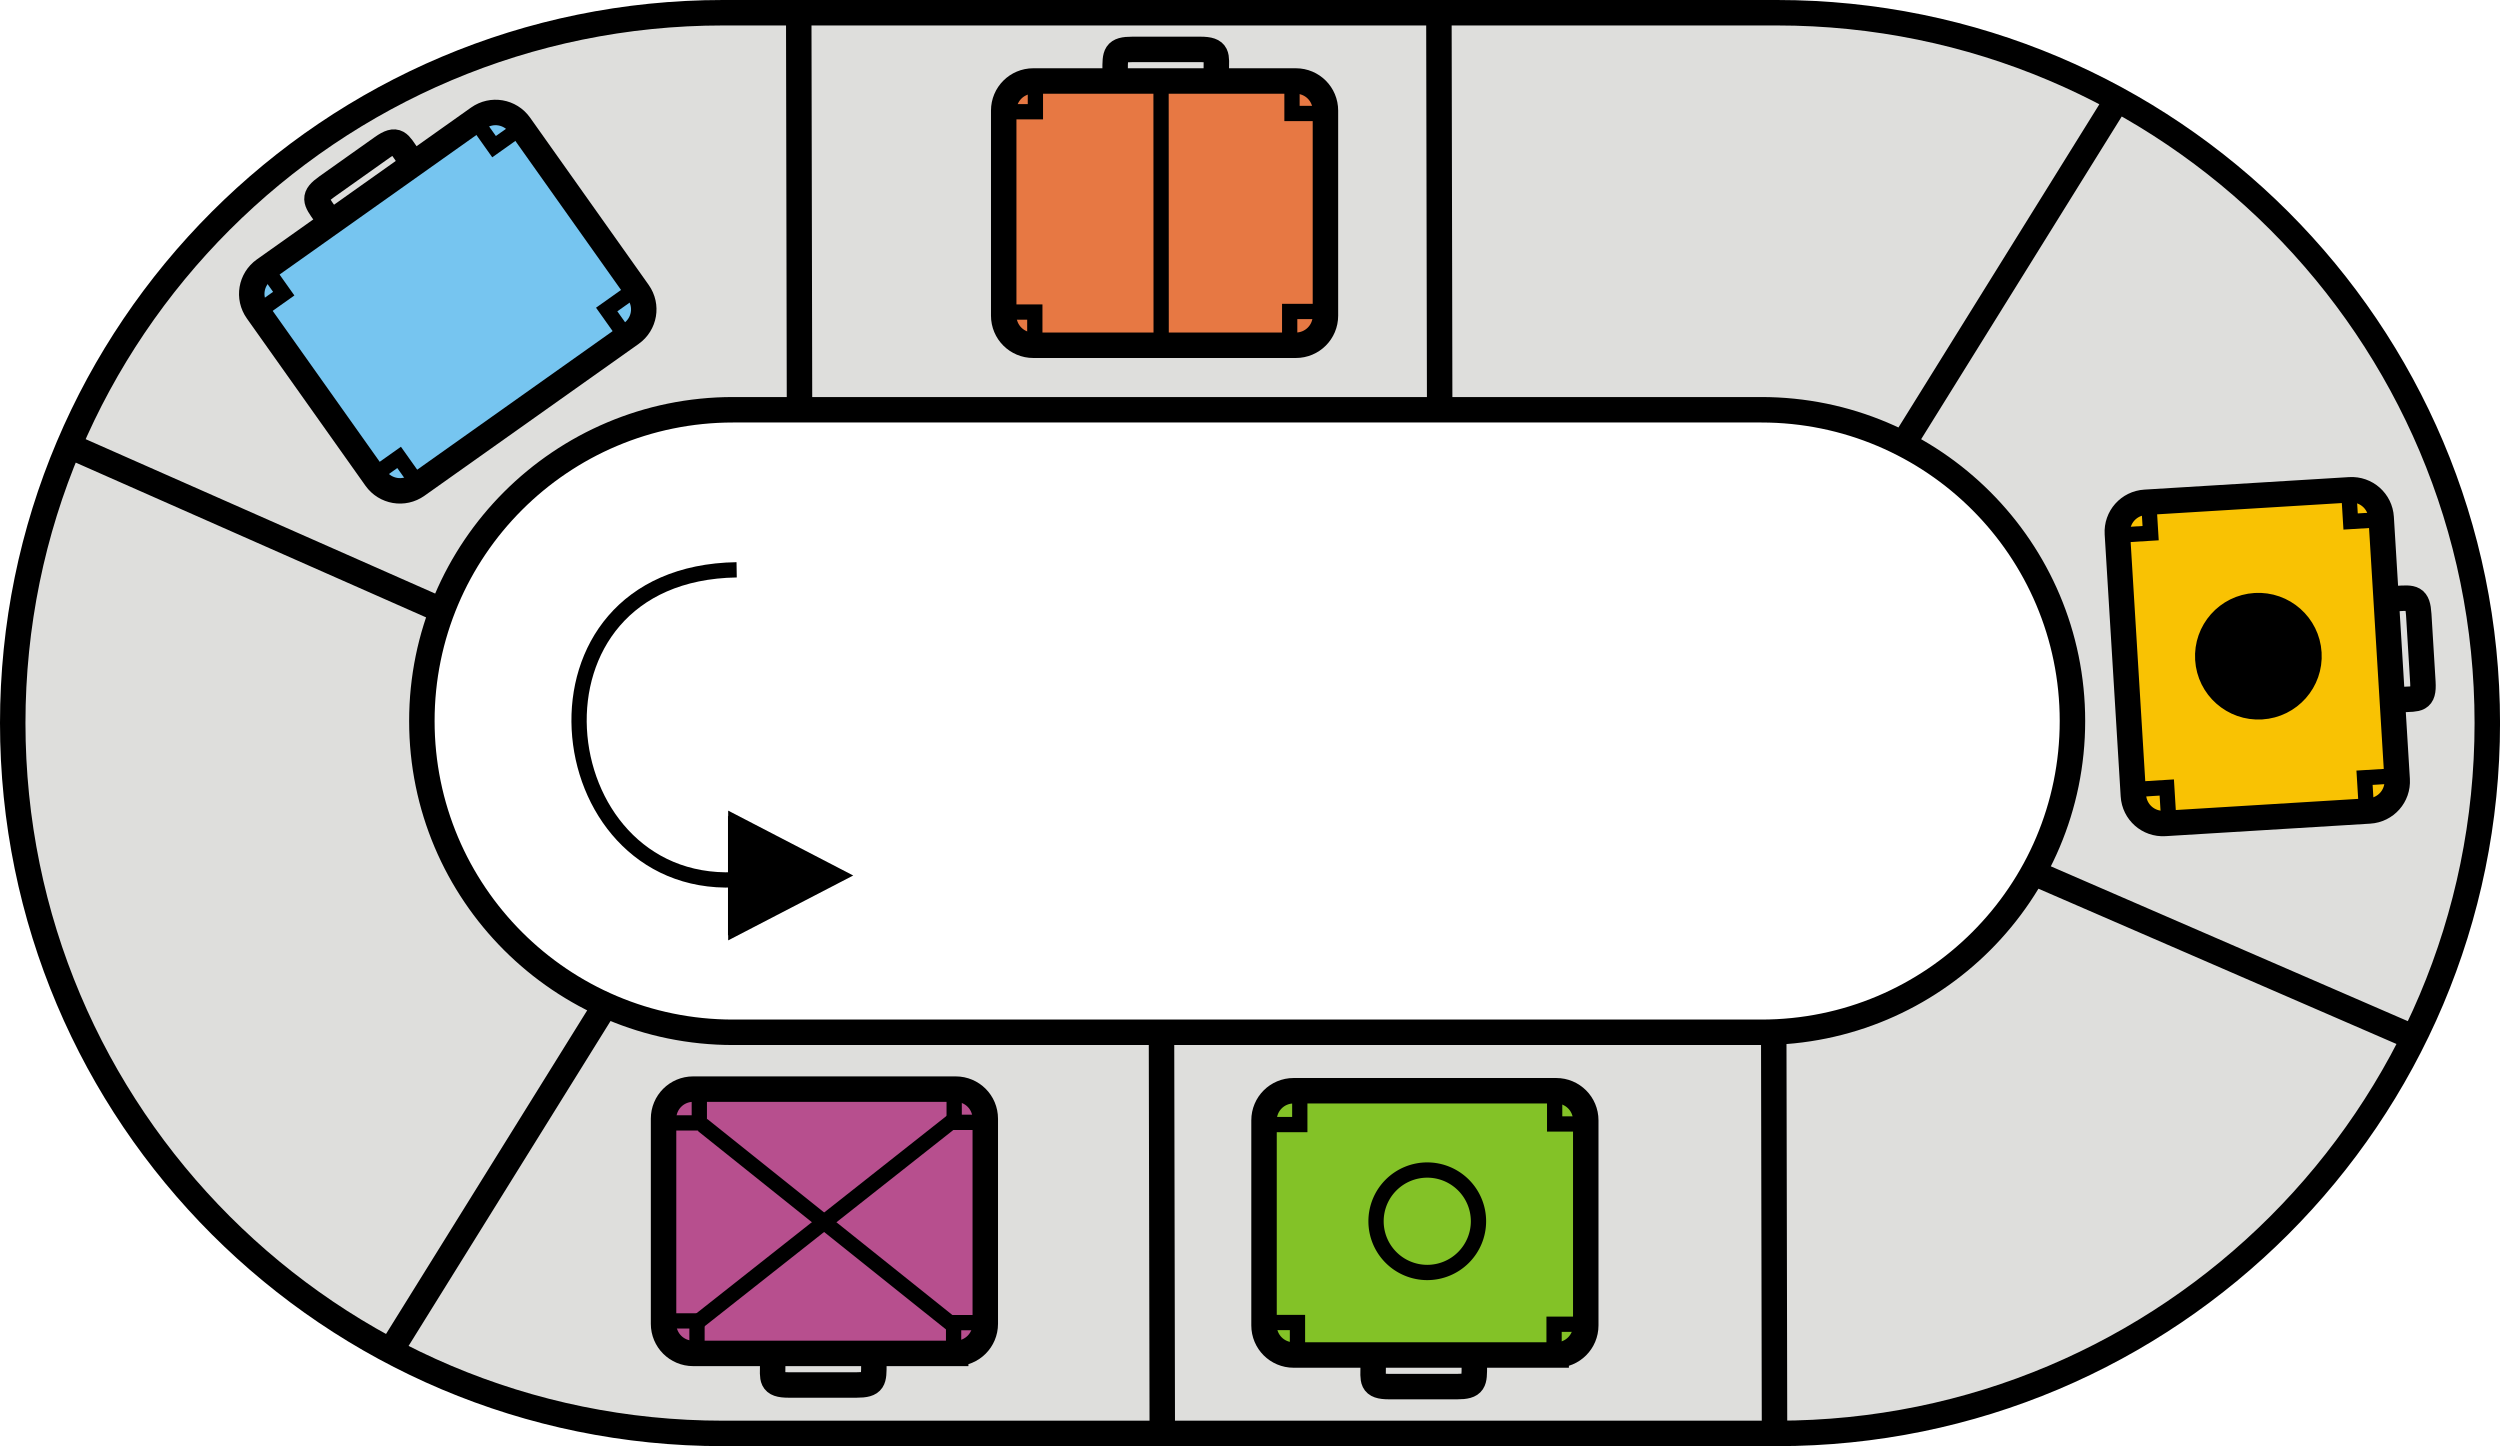 <?xml version="1.0" encoding="UTF-8" standalone="no"?>
<!-- Created with Inkscape (http://www.inkscape.org/) -->

<svg
   version="1.1"
   id="svg1"
   width="185.569"
   height="107.343"
   viewBox="0 0 185.569 107.343"
   sodipodi:docname="Answer D.svg"
   inkscape:version="1.3.2 (091e20e, 2023-11-25, custom)"
   xmlns:inkscape="http://www.inkscape.org/namespaces/inkscape"
   xmlns:sodipodi="http://sodipodi.sourceforge.net/DTD/sodipodi-0.dtd"
   xmlns="http://www.w3.org/2000/svg"
   xmlns:svg="http://www.w3.org/2000/svg">
  <defs
     id="defs1" />
  <sodipodi:namedview
     id="namedview1"
     pagecolor="#505050"
     bordercolor="#eeeeee"
     borderopacity="1"
     inkscape:showpageshadow="0"
     inkscape:pageopacity="0"
     inkscape:pagecheckerboard="0"
     inkscape:deskcolor="#505050"
     showgrid="false"
     inkscape:zoom="1.4142136"
     inkscape:cx="24.395184"
     inkscape:cy="-65.407377"
     inkscape:window-width="1680"
     inkscape:window-height="979"
     inkscape:window-x="-8"
     inkscape:window-y="-8"
     inkscape:window-maximized="1"
     inkscape:current-layer="g23-2-3" />
  <g
     inkscape:groupmode="layer"
     id="layer12"
     inkscape:label="body_image"
     transform="translate(-117.881,-464.148)">
    <g
       inkscape:groupmode="layer"
       inkscape:label="belt"
       id="g1"
       style="display:inline">
      <path
         id="path1"
         style="display:inline;fill:#dededc;fill-opacity:1;stroke:#000000;stroke-width:1.89;stroke-dasharray:none"
         d="m 58.93,142.326 c -29.12,0 -52.727,23.607 -52.727,52.727 2.2e-6,29.12 23.607,52.727 52.727,52.727 h 78.227 c 29.12,0 52.727,-23.607 52.727,-52.727 0,-29.12 -23.607,-52.727 -52.727,-52.727 z m 77.057,29.471 c 12.76,0 23.104,10.344 23.104,23.104 0,12.76 -10.344,23.105 -23.104,23.105 H 59.676 c -12.76,0 -23.104,-10.346 -23.104,-23.105 0,-12.76 10.344,-23.104 23.104,-23.104 z m -71.382,0.543 -0.059,-30.09 m 47.576,29.846 -0.059,-30.09 m -20.532,105.874 -0.059,-30.09 m 45.505,30.455 -0.059,-30.09 M 34.388,241.424 50.29,215.842 M 37.556,186.474 10.814,174.66 m 173.315,43.614 -28.082,-12.179 m -9.566,-31.683 15.902,-25.582"
         sodipodi:nodetypes="csssscccsssscccccccccccccccccc" />
    </g>
    <g
       inkscape:groupmode="layer"
       id="layer2"
       inkscape:label="arrows"
       style="display:inline">
      <g
         inkscape:groupmode="layer"
         id="layer4"
         inkscape:label="straight_arrow">
        <path
           id="rect24"
           style="display:inline;fill:#000000;fill-opacity:1;stroke:#000000;stroke-width:1.134;stroke-dasharray:none"
           transform="translate(0,-106.197)"
           d="m 64.475,161.938 0.056,45.071 H 68.875 l -4.344,8.438 -4.344,-8.438 h 4.344"
           sodipodi:nodetypes="cccccc" />
      </g>
      <g
         inkscape:groupmode="layer"
         id="layer3"
         inkscape:label="curved_arrow">
        <path
           id="path25"
           style="fill:none;fill-opacity:1;stroke:#000000;stroke-width:1.134;stroke-dasharray:none"
           d="m 59.938,183.677 c -16.804,0.266 -14.282,23.581 -0.188,23.011 m 0.111,-0.309 v -3.513 l 6.824,3.513 -6.824,3.513 v -3.513" />
        <path
           id="rect25"
           style="fill:#000000;fill-opacity:1;stroke:#000000;stroke-width:1.134"
           d="m 59.875,202.484 7.484,3.883 L 59.875,210.25 Z"
           sodipodi:nodetypes="cccc" />
      </g>
    </g>
    <g
       inkscape:groupmode="layer"
       id="layer5"
       inkscape:label="suitcases"
       style="display:inline">
      <g
         inkscape:groupmode="layer"
         id="layer1"
         inkscape:label="suitcase 1 green"
         style="display:inline">
        <path
           id="rect2"
           style="display:inline;fill:#83c227;fill-opacity:1;stroke:#000000;stroke-width:1.89"
           d="m 79.839,113.25 h 19.487 c 1.217,0 2.197,0.98 2.197,2.197 v 15.222 c 0,1.217 -0.98,2.197 -2.197,2.197 H 79.839 c -1.217,0 -2.197,-0.98 -2.197,-2.197 v -15.222 c 0,-1.217 0.98,-2.197 2.197,-2.197 z" />
        <path
           id="rect3"
           style="display:inline;fill:#dededc;fill-opacity:0;stroke:#000000;stroke-width:1.89"
           d="m 85.912,112.466 c 0,-1.211 -0.015,-1.561 1.287,-1.561 h 5.026 c 1.378,0 1.196,0.472 1.196,1.592"
           sodipodi:nodetypes="cssc" />
        <path
           id="path6"
           style="display:inline;fill:#dededc;fill-opacity:0.003;stroke:#000000;stroke-width:1.134"
           d="m 77.366,130.401 h 2.585 v 2.843 m 18.918,-0.302 v -2.585 h 2.843 m -0.086,-14.696 h -2.585 v -2.843 m -19.047,0.129 v 2.585 h -2.843 m 16.058,7.646 a 3.802,3.802 0 0 1 -3.802,3.802 3.802,3.802 0 0 1 -3.802,-3.802 3.802,3.802 0 0 1 3.802,-3.802 3.802,3.802 0 0 1 3.802,3.802 z" />
      </g>
      <g
         inkscape:groupmode="layer"
         id="g9"
         inkscape:label="suitcase 2 orange"
         style="display:inline"
         transform="translate(0,-26.561)">
        <path
           id="path7"
           style="display:inline;fill:#e77843;fill-opacity:1;stroke:#000000;stroke-width:1.89"
           d="m 79.839,113.25 h 19.487 c 1.217,0 2.197,0.98 2.197,2.197 v 15.222 c 0,1.217 -0.98,2.197 -2.197,2.197 H 79.839 c -1.217,0 -2.197,-0.98 -2.197,-2.197 v -15.222 c 0,-1.217 0.98,-2.197 2.197,-2.197 z" />
        <path
           id="path8"
           style="display:inline;fill:#dededc;fill-opacity:0;stroke:#000000;stroke-width:1.89"
           d="m 85.912,112.466 c 0,-1.211 -0.015,-1.561 1.287,-1.561 h 5.026 c 1.378,0 1.196,0.472 1.196,1.592"
           sodipodi:nodetypes="cssc" />
        <path
           id="path9"
           style="display:inline;fill:#dededc;fill-opacity:0.003;stroke:#000000;stroke-width:1.134"
           d="m 77.366,130.401 h 2.585 v 2.843 m 18.918,-0.302 v -2.585 h 2.843 m -0.086,-14.696 h -2.585 v -2.843 m -19.047,0.129 v 2.585 h -2.843"
           sodipodi:nodetypes="cccccccccccc" />
        <path
           style="fill:#e77843;fill-opacity:1;stroke:#000000;stroke-width:1.134;stroke-dasharray:none"
           d="m 89.321,113.329 0.008,19.076"
           id="path10"
           sodipodi:nodetypes="cc" />
      </g>
      <g
         inkscape:groupmode="layer"
         id="g14"
         inkscape:label="suitcase 3 purple"
         style="display:inline"
         transform="translate(0,-53.151)">
        <path
           id="path11"
           style="display:inline;fill:#b74f8e;fill-opacity:1;stroke:#000000;stroke-width:1.89"
           d="m 79.839,113.25 h 19.487 c 1.217,0 2.197,0.98 2.197,2.197 v 15.222 c 0,1.217 -0.98,2.197 -2.197,2.197 H 79.839 c -1.217,0 -2.197,-0.98 -2.197,-2.197 v -15.222 c 0,-1.217 0.98,-2.197 2.197,-2.197 z" />
        <path
           id="path12"
           style="display:inline;fill:#dededc;fill-opacity:0;stroke:#000000;stroke-width:1.89"
           d="m 85.912,112.466 c 0,-1.211 -0.015,-1.561 1.287,-1.561 h 5.026 c 1.378,0 1.196,0.472 1.196,1.592"
           sodipodi:nodetypes="cssc" />
        <path
           id="path13"
           style="display:inline;fill:#dededc;fill-opacity:0.003;stroke:#000000;stroke-width:1.134"
           d="m 77.366,130.401 h 2.585 v 2.843 m 18.918,-0.302 v -2.585 h 2.843 m -0.086,-14.696 h -2.585 v -2.843 m -19.047,0.129 v 2.585 h -2.843"
           sodipodi:nodetypes="cccccccccccc" />
        <path
           style="fill:#e77843;fill-opacity:1;stroke:#000000;stroke-width:1.134;stroke-dasharray:none"
           d="m 80.06,115.354 18.574,14.854"
           id="path14"
           sodipodi:nodetypes="cc" />
        <path
           style="fill:#e77843;fill-opacity:1;stroke:#000000;stroke-width:1.134;stroke-dasharray:none"
           d="M 80.06,130.517 99.064,115.519"
           id="path15"
           sodipodi:nodetypes="cc" />
      </g>
      <g
         inkscape:groupmode="layer"
         id="g20"
         inkscape:label="suitcase 4 yellow"
         style="display:inline"
         transform="translate(0,-79.468)">
        <path
           id="path16"
           style="display:inline;fill:#f9c203;fill-opacity:1;stroke:#000000;stroke-width:1.89"
           d="m 79.839,113.25 h 19.487 c 1.217,0 2.197,0.98 2.197,2.197 v 15.222 c 0,1.217 -0.98,2.197 -2.197,2.197 H 79.839 c -1.217,0 -2.197,-0.98 -2.197,-2.197 v -15.222 c 0,-1.217 0.98,-2.197 2.197,-2.197 z" />
        <path
           id="path17"
           style="display:inline;fill:#dededc;fill-opacity:0;stroke:#000000;stroke-width:1.89"
           d="m 85.912,112.466 c 0,-1.211 -0.015,-1.561 1.287,-1.561 h 5.026 c 1.378,0 1.196,0.472 1.196,1.592"
           sodipodi:nodetypes="cssc" />
        <path
           id="path18"
           style="display:inline;fill:#dededc;fill-opacity:0.003;stroke:#000000;stroke-width:1.134"
           d="m 77.366,130.401 h 2.585 v 2.843 m 18.918,-0.302 v -2.585 h 2.843 m -0.086,-14.696 h -2.585 v -2.843 m -19.047,0.129 v 2.585 h -2.843"
           sodipodi:nodetypes="cccccccccccc" />
        <circle
           style="fill:#000000;fill-opacity:1;stroke:#000000;stroke-width:1.134;stroke-dasharray:none"
           id="path20"
           cx="89.557"
           cy="122.976"
           r="4.135" />
      </g>
      <g
         inkscape:groupmode="layer"
         id="g23"
         inkscape:label="suitcase 5 blue"
         style="display:inline"
         transform="translate(0,-106.197)">
        <path
           id="path21"
           style="display:inline;fill:#76c5f0;fill-opacity:1;stroke:#000000;stroke-width:1.89"
           d="m 79.839,113.25 h 19.487 c 1.217,0 2.197,0.98 2.197,2.197 v 15.222 c 0,1.217 -0.98,2.197 -2.197,2.197 H 79.839 c -1.217,0 -2.197,-0.98 -2.197,-2.197 v -15.222 c 0,-1.217 0.98,-2.197 2.197,-2.197 z" />
        <path
           id="path22"
           style="display:inline;fill:#dededc;fill-opacity:0;stroke:#000000;stroke-width:1.89"
           d="m 85.912,112.466 c 0,-1.211 -0.015,-1.561 1.287,-1.561 h 5.026 c 1.378,0 1.196,0.472 1.196,1.592"
           sodipodi:nodetypes="cssc" />
        <path
           id="path23"
           style="display:inline;fill:#dededc;fill-opacity:0.003;stroke:#000000;stroke-width:1.134"
           d="m 77.366,130.401 h 2.585 v 2.843 m 18.918,-0.302 v -2.585 h 2.843 m -0.086,-14.696 h -2.585 v -2.843 m -19.047,0.129 v 2.585 h -2.843"
           sodipodi:nodetypes="cccccccccccc" />
      </g>
    </g>
    <g
       inkscape:groupmode="layer"
       id="layer6"
       inkscape:label="porter"
       style="display:inline">
      <ellipse
         style="display:inline;fill:#cda49f;fill-opacity:1;stroke:#000000;stroke-width:0.9;stroke-dasharray:none"
         id="path3"
         cx="108.276"
         cy="119.346"
         rx="2.519"
         ry="2.541"
         inkscape:label="right_hand" />
      <ellipse
         style="display:inline;fill:#cda49f;fill-opacity:1;stroke:#000000;stroke-width:0.9;stroke-dasharray:none"
         id="ellipse3"
         cx="124.097"
         cy="135.963"
         rx="2.519"
         ry="2.541"
         inkscape:label="left_hand" />
      <path
         id="path26"
         style="display:inline;fill:#0b478f;fill-opacity:1;stroke:#000000;stroke-width:1;stroke-dasharray:none"
         d="m 125.043,109.346 c -0.773,0.032 -1.547,0.251 -2.25,0.668 -0.788,-1.195 -2.655,-0.494 -4.469,0.102 -1.774,0.583 -2.194,0.635 -4.23,1.76 -2.002,1.106 -2.482,1.376 -3.98,2.49 -1.499,1.114 -2.488,2.279 -2.488,3.979 0,1.7 2.365,2.237 4.113,0.541 1.364,-1.323 1.819,-2.072 3.855,-3.072 1.285,-0.631 3.108,-1.183 4.645,-1.674 -0.034,1.041 0.266,2.1 0.934,3.008 l 8.215,11.172 c 0.991,1.347 2.697,2.121 4.088,1.959 -0.064,0.845 -0.372,1.593 -1.688,3.105 -1.489,1.712 -2.381,0.966 -4.236,1.049 -1.637,0.073 -3.088,0.425 -3.094,2.076 -0.006,1.7 1.686,1.903 3.549,2.037 1.691,0.122 4.887,0.731 6.598,-0.74 1.764,-1.517 2.629,-2.941 2.871,-4.793 0.299,-1.757 0.788,-3.181 -0.139,-4.402 1.408,-0.884 1.482,-4.105 -0.008,-6.131 l -8.215,-11.172 c -0.987,-1.342 -2.529,-2.024 -4.07,-1.961 z"
         sodipodi:nodetypes="scssssssccccsccssscccs"
         inkscape:label="body" />
      <circle
         style="fill:#cda49f;fill-opacity:1;stroke:#000000;stroke-width:0.929;stroke-dasharray:none"
         id="path2"
         cx="127.469"
         cy="121.496"
         r="7.131"
         inkscape:label="head" />
      <path
         id="circle3"
         style="display:inline;fill:#d8291b;fill-opacity:1;stroke:#000000;stroke-width:1;stroke-dasharray:none"
         d="m 126.174,128.419 c -3.122,2.596 -6.564,1.548 -7.895,-1.033 -1.302,-2.525 -0.318,-5.354 2.721,-7.801 -0.211,2.334 -0.475,4.004 0.475,5.604 1.044,1.758 2.821,3.228 4.698,3.231 z"
         sodipodi:nodetypes="cscsc"
         inkscape:label="peak" />
      <circle
         style="fill:#d6261d;fill-opacity:1;stroke:#000000;stroke-width:1;stroke-dasharray:none"
         id="circle2"
         cx="126.719"
         cy="121.996"
         r="6.192"
         inkscape:label="hat" />
    </g>
  </g>
  <g
     inkscape:groupmode="layer"
     id="layer8"
     inkscape:label="answer A"
     style="display:inline"
     transform="translate(-117.881,-464.148)">
    <g
       inkscape:groupmode="layer"
       inkscape:label="belt"
       id="g2"
       style="display:inline"
       transform="translate(-23.258,156.237)">
      <path
         id="path1-0"
         style="display:inline;fill:#dededc;fill-opacity:1;stroke:#000000;stroke-width:1.89;stroke-dasharray:none"
         d="m -30.424,166.012 c -29.12,0 -52.727,23.607 -52.727,52.727 0,29.12 23.607,52.727 52.727,52.727 h 78.227 c 29.12,0 52.727,-23.607 52.727,-52.727 0,-29.12 -23.607,-52.727 -52.727,-52.727 z m 77.057,29.471 c 12.76,0 23.104,10.344 23.104,23.104 0,12.76 -10.344,23.105 -23.104,23.105 h -76.311 c -12.76,0 -23.104,-10.346 -23.104,-23.105 0,-12.76 10.344,-23.104 23.104,-23.104 z m -71.382,0.543 -0.059,-30.09 m 47.576,29.846 -0.059,-30.09 M 2.178,271.567 2.119,241.477 m 45.505,30.455 -0.059,-30.09 m -102.53,23.267 15.902,-25.582 m -12.734,-29.368 -26.742,-11.814 m 173.315,43.614 -28.082,-12.179 m -9.566,-31.683 15.902,-25.582"
         sodipodi:nodetypes="csssscccsssscccccccccccccccccc" />
    </g>
    <g
       inkscape:groupmode="layer"
       id="layer2-6"
       inkscape:label="arrow"
       style="display:inline"
       transform="translate(-167.612,160.922)">
      <g
         inkscape:groupmode="layer"
         id="layer3-9"
         inkscape:label="curved_arrow">
        <path
           id="path25-4"
           style="fill:none;fill-opacity:1;stroke:#000000;stroke-width:1.134;stroke-dasharray:none"
           d="m 114.938,202.677 c -16.804,0.266 -14.282,23.581 -0.188,23.011 m 0.111,-0.309 v -3.513 l 6.824,3.513 -6.824,3.513 v -3.513" />
        <path
           id="rect25-1"
           style="fill:#000000;fill-opacity:1;stroke:#000000;stroke-width:1.134"
           d="m 114.875,221.484 7.484,3.883 -7.484,3.883 z"
           sodipodi:nodetypes="cccc" />
      </g>
    </g>
    <g
       inkscape:groupmode="layer"
       id="layer5-8"
       inkscape:label="suitcases"
       style="display:inline"
       transform="translate(-239.758,159.237)">
      <g
         inkscape:groupmode="layer"
         id="layer1-0"
         inkscape:label="suitcase 1 green"
         style="display:inline"
         transform="rotate(180,137.069,178.107)">
        <path
           id="rect2-9"
           style="display:inline;fill:#83c227;fill-opacity:1;stroke:#000000;stroke-width:1.89"
           d="m 24.839,94.25 h 19.487 c 1.217,0 2.197,0.98 2.197,2.197 v 15.222 c 0,1.217 -0.98,2.197 -2.197,2.197 H 24.839 c -1.217,0 -2.197,-0.98 -2.197,-2.197 v -15.222 c 0,-1.217 0.98,-2.197 2.197,-2.197 z" />
        <path
           id="rect3-8"
           style="display:inline;fill:#dededc;fill-opacity:0;stroke:#000000;stroke-width:1.89"
           d="m 30.912,93.466 c 0,-1.211 -0.015,-1.561 1.287,-1.561 h 5.026 c 1.378,0 1.196,0.472 1.196,1.592"
           sodipodi:nodetypes="cssc" />
        <path
           id="path6-0"
           style="display:inline;fill:#dededc;fill-opacity:0.003;stroke:#000000;stroke-width:1.134"
           d="m 22.366,111.401 h 2.585 v 2.843 m 18.918,-0.302 v -2.585 h 2.843 m -0.086,-14.696 h -2.585 v -2.843 m -19.047,0.129 v 2.585 h -2.843 m 16.058,7.646 a 3.802,3.802 0 0 1 -3.802,3.802 3.802,3.802 0 0 1 -3.802,-3.802 3.802,3.802 0 0 1 3.802,-3.802 3.802,3.802 0 0 1 3.802,3.802 z" />
      </g>
      <g
         inkscape:groupmode="layer"
         id="g9-9"
         inkscape:label="suitcase 2 orange"
         style="display:inline"
         transform="rotate(-34.59,168.857,107.376)">
        <path
           id="path7-4"
           style="display:inline;fill:#e77843;fill-opacity:1;stroke:#000000;stroke-width:1.89"
           d="m 114.331,160.115 h 19.487 c 1.217,0 2.197,0.98 2.197,2.197 v 15.222 c 0,1.217 -0.98,2.197 -2.197,2.197 h -19.487 c -1.217,0 -2.197,-0.98 -2.197,-2.197 v -15.222 c 0,-1.217 0.98,-2.197 2.197,-2.197 z" />
        <path
           id="path8-9"
           style="display:inline;fill:#dededc;fill-opacity:0;stroke:#000000;stroke-width:1.89"
           d="m 120.404,159.331 c 0,-1.211 -0.015,-1.561 1.287,-1.561 h 5.026 c 1.378,0 1.196,0.472 1.196,1.592"
           sodipodi:nodetypes="cssc" />
        <path
           id="path9-1"
           style="display:inline;fill:#dededc;fill-opacity:0.003;stroke:#000000;stroke-width:1.134"
           d="m 111.858,177.266 h 2.585 v 2.843 m 18.918,-0.302 v -2.585 h 2.843 m -0.086,-14.696 h -2.585 v -2.843 m -19.047,0.129 v 2.585 h -2.843"
           sodipodi:nodetypes="cccccccccccc" />
        <path
           style="fill:#e77843;fill-opacity:1;stroke:#000000;stroke-width:1.134;stroke-dasharray:none"
           d="m 123.813,160.194 0.008,19.076"
           id="path10-2"
           sodipodi:nodetypes="cc" />
      </g>
      <g
         inkscape:groupmode="layer"
         id="g14-8"
         inkscape:label="suitcase 3 purple"
         style="display:inline"
         transform="rotate(-113.08,122.376,164.095)">
        <path
           id="path11-4"
           style="display:inline;fill:#b74f8e;fill-opacity:1;stroke:#000000;stroke-width:1.89"
           d="m 40.8,156.4 h 19.487 c 1.217,0 2.197,0.98 2.197,2.197 v 15.222 c 0,1.217 -0.98,2.197 -2.197,2.197 H 40.8 c -1.217,0 -2.197,-0.98 -2.197,-2.197 v -15.222 c 0,-1.217 0.98,-2.197 2.197,-2.197 z" />
        <path
           id="path12-9"
           style="display:inline;fill:#dededc;fill-opacity:0;stroke:#000000;stroke-width:1.89"
           d="m 46.873,155.616 c 0,-1.211 -0.015,-1.561 1.287,-1.561 h 5.026 c 1.378,0 1.196,0.472 1.196,1.592"
           sodipodi:nodetypes="cssc" />
        <path
           id="path13-2"
           style="display:inline;fill:#dededc;fill-opacity:0.003;stroke:#000000;stroke-width:1.134"
           d="M 38.326,173.55 H 40.911 v 2.843 M 59.829,176.092 v -2.585 h 2.843 m -0.086,-14.696 H 60.001 v -2.843 m -19.047,0.129 v 2.585 h -2.843"
           sodipodi:nodetypes="cccccccccccc" />
        <path
           style="fill:#e77843;fill-opacity:1;stroke:#000000;stroke-width:1.134;stroke-dasharray:none"
           d="m 41.02,158.503 18.574,14.854"
           id="path14-4"
           sodipodi:nodetypes="cc" />
        <path
           style="fill:#e77843;fill-opacity:1;stroke:#000000;stroke-width:1.134;stroke-dasharray:none"
           d="m 41.02,173.666 19.005,-14.998"
           id="path15-0"
           sodipodi:nodetypes="cc" />
      </g>
      <g
         inkscape:groupmode="layer"
         id="g20-0"
         inkscape:label="suitcase 4 yellow"
         style="display:inline"
         transform="translate(116.938,37.442)">
        <path
           id="path16-7"
           style="display:inline;fill:#f9c203;fill-opacity:1;stroke:#000000;stroke-width:1.89"
           d="m 134.839,132.25 h 19.487 c 1.217,0 2.197,0.98 2.197,2.197 v 15.222 c 0,1.217 -0.98,2.197 -2.197,2.197 h -19.487 c -1.217,0 -2.197,-0.98 -2.197,-2.197 v -15.222 c 0,-1.217 0.98,-2.197 2.197,-2.197 z" />
        <path
           id="path17-1"
           style="display:inline;fill:#dededc;fill-opacity:0;stroke:#000000;stroke-width:1.89"
           d="m 140.912,131.466 c 0,-1.211 -0.015,-1.561 1.287,-1.561 h 5.026 c 1.378,0 1.196,0.472 1.196,1.592"
           sodipodi:nodetypes="cssc" />
        <path
           id="path18-0"
           style="display:inline;fill:#dededc;fill-opacity:0.003;stroke:#000000;stroke-width:1.134"
           d="m 132.366,149.401 h 2.585 v 2.843 m 18.918,-0.302 v -2.585 h 2.843 m -0.086,-14.696 h -2.585 v -2.843 m -19.047,0.129 v 2.585 h -2.843"
           sodipodi:nodetypes="cccccccccccc" />
        <circle
           style="fill:#000000;fill-opacity:1;stroke:#000000;stroke-width:1.134;stroke-dasharray:none"
           id="path20-9"
           cx="144.557"
           cy="141.976"
           r="4.135" />
      </g>
      <g
         inkscape:groupmode="layer"
         id="g23-2"
         inkscape:label="suitcase 5 blue"
         style="display:inline"
         transform="rotate(75.606,124.698,253.894)">
        <path
           id="path21-1"
           style="display:inline;fill:#76c5f0;fill-opacity:1;stroke:#000000;stroke-width:1.89"
           d="m 111.916,64.7 h 19.487 c 1.217,0 2.197,0.98 2.197,2.197 v 15.222 c 0,1.217 -0.98,2.197 -2.197,2.197 h -19.487 c -1.217,0 -2.197,-0.98 -2.197,-2.197 v -15.222 c 0,-1.217 0.98,-2.197 2.197,-2.197 z" />
        <path
           id="path22-3"
           style="display:inline;fill:#dededc;fill-opacity:0;stroke:#000000;stroke-width:1.89"
           d="m 117.989,63.916 c 0,-1.211 -0.015,-1.561 1.287,-1.561 h 5.026 c 1.378,0 1.196,0.472 1.196,1.592"
           sodipodi:nodetypes="cssc" />
        <path
           id="path23-9"
           style="display:inline;fill:#dededc;fill-opacity:0.003;stroke:#000000;stroke-width:1.134"
           d="m 109.442,81.851 h 2.585 v 2.843 m 18.918,-0.302 v -2.585 h 2.843 m -0.086,-14.696 h -2.585 v -2.843 m -19.047,0.129 v 2.585 h -2.843"
           sodipodi:nodetypes="cccccccccccc" />
      </g>
    </g>
  </g>
  <g
     inkscape:groupmode="layer"
     id="layer9"
     inkscape:label="answer B"
     transform="translate(-119.373,-462.898)">
    <path
       id="path1-0-2"
       style="display:inline;fill:#dededc;fill-opacity:1;stroke:#000000;stroke-width:1.89;stroke-dasharray:none"
       d="m 173.046,320.938 c -29.12,0 -52.727,23.607 -52.727,52.727 0,29.12 23.607,52.727 52.727,52.727 H 251.273 c 29.12,0 52.727,-23.607 52.727,-52.727 0,-29.12 -23.607,-52.727 -52.727,-52.727 z m 77.057,29.471 c 12.76,0 23.104,10.344 23.104,23.104 0,12.76 -10.344,23.105 -23.104,23.105 h -76.311 c -12.76,0 -23.104,-10.346 -23.104,-23.105 0,-12.76 10.344,-23.104 23.104,-23.104 z m -71.382,0.543 -0.059,-30.09 m 47.576,29.846 -0.059,-30.09 m -20.532,105.874 -0.059,-30.09 m 45.505,30.455 -0.059,-30.09 m -102.53,23.267 15.902,-25.582 M 151.673,365.085 124.931,353.271 m 173.315,43.614 -28.082,-12.179 m -9.566,-31.683 15.902,-25.582"
       sodipodi:nodetypes="csssscccsssscccccccccccccccccc"
       inkscape:label="belt" />
    <g
       inkscape:groupmode="layer"
       id="layer2-6-9"
       inkscape:label="arrow"
       style="display:inline"
       transform="translate(59.117,159.612)">
      <g
         inkscape:groupmode="layer"
         id="layer3-9-1"
         inkscape:label="curved_arrow">
        <path
           id="path25-4-2"
           style="fill:none;fill-opacity:1;stroke:#000000;stroke-width:1.134;stroke-dasharray:none"
           d="m 114.938,202.677 c -16.804,0.266 -14.282,23.581 -0.188,23.011 m 0.111,-0.309 v -3.513 l 6.824,3.513 -6.824,3.513 v -3.513" />
        <path
           id="rect25-1-9"
           style="fill:#000000;fill-opacity:1;stroke:#000000;stroke-width:1.134"
           d="m 114.875,221.484 7.484,3.883 -7.484,3.883 z"
           sodipodi:nodetypes="cccc" />
      </g>
    </g>
    <g
       inkscape:groupmode="layer"
       id="layer5-8-6"
       inkscape:label="suitcases"
       style="display:inline"
       transform="translate(212.742,156.237)">
      <g
         inkscape:groupmode="layer"
         id="layer1-0-0"
         inkscape:label="suitcase 1 green"
         style="display:inline"
         transform="rotate(149.326,31.125,164.585)">
        <path
           id="rect2-9-5"
           style="display:inline;fill:#83c227;fill-opacity:1;stroke:#000000;stroke-width:1.89"
           d="m 42.228,68.85 h 19.487 c 1.217,0 2.197,0.98 2.197,2.197 v 15.222 c 0,1.217 -0.98,2.197 -2.197,2.197 H 42.228 c -1.217,0 -2.197,-0.98 -2.197,-2.197 V 71.047 c 0,-1.217 0.98,-2.197 2.197,-2.197 z" />
        <path
           id="rect3-8-7"
           style="display:inline;fill:#dededc;fill-opacity:0;stroke:#000000;stroke-width:1.89"
           d="m 48.301,68.066 c 0,-1.211 -0.015,-1.561 1.287,-1.561 h 5.026 c 1.378,0 1.196,0.472 1.196,1.592"
           sodipodi:nodetypes="cssc" />
        <path
           id="path6-0-2"
           style="display:inline;fill:#dededc;fill-opacity:0.003;stroke:#000000;stroke-width:1.134"
           d="m 39.755,86.001 h 2.585 v 2.843 m 18.918,-0.302 v -2.585 h 2.843 m -0.086,-14.696 H 61.429 v -2.843 m -19.047,0.129 v 2.585 h -2.843 m 16.058,7.646 a 3.802,3.802 0 0 1 -3.802,3.802 3.802,3.802 0 0 1 -3.802,-3.802 3.802,3.802 0 0 1 3.802,-3.802 3.802,3.802 0 0 1 3.802,3.802 z" />
      </g>
      <g
         inkscape:groupmode="layer"
         id="g9-9-2"
         inkscape:label="suitcase 2 orange"
         style="display:inline"
         transform="rotate(-110.191,10.334,242.001)">
        <path
           id="path7-4-2"
           style="display:inline;fill:#e77843;fill-opacity:1;stroke:#000000;stroke-width:1.89"
           d="m 43.024,158.312 h 19.487 c 1.217,0 2.197,0.98 2.197,2.197 v 15.222 c 0,1.217 -0.98,2.197 -2.197,2.197 H 43.024 c -1.217,0 -2.197,-0.98 -2.197,-2.197 v -15.222 c 0,-1.217 0.98,-2.197 2.197,-2.197 z" />
        <path
           id="path8-9-3"
           style="display:inline;fill:#dededc;fill-opacity:0;stroke:#000000;stroke-width:1.89"
           d="m 49.096,157.528 c 0,-1.211 -0.015,-1.561 1.287,-1.561 h 5.026 c 1.378,0 1.196,0.472 1.196,1.592"
           sodipodi:nodetypes="cssc" />
        <path
           id="path9-1-3"
           style="display:inline;fill:#dededc;fill-opacity:0.003;stroke:#000000;stroke-width:1.134"
           d="m 40.55,175.463 h 2.585 v 2.843 m 18.918,-0.302 v -2.585 h 2.843 m -0.086,-14.696 h -2.585 v -2.843 m -19.047,0.129 v 2.585 h -2.843"
           sodipodi:nodetypes="cccccccccccc" />
        <path
           style="fill:#e77843;fill-opacity:1;stroke:#000000;stroke-width:1.134;stroke-dasharray:none"
           d="m 52.505,158.391 0.008,19.076"
           id="path10-2-1"
           sodipodi:nodetypes="cc" />
      </g>
      <g
         inkscape:groupmode="layer"
         id="g14-8-4"
         inkscape:label="suitcase 3 purple"
         style="display:inline"
         transform="translate(-112.806,38.504)">
        <path
           id="path11-4-3"
           style="display:inline;fill:#b74f8e;fill-opacity:1;stroke:#000000;stroke-width:1.89"
           d="m 134.839,132.25 h 19.487 c 1.217,0 2.197,0.98 2.197,2.197 v 15.222 c 0,1.217 -0.98,2.197 -2.197,2.197 h -19.487 c -1.217,0 -2.197,-0.98 -2.197,-2.197 v -15.222 c 0,-1.217 0.98,-2.197 2.197,-2.197 z" />
        <path
           id="path12-9-7"
           style="display:inline;fill:#dededc;fill-opacity:0;stroke:#000000;stroke-width:1.89"
           d="m 140.912,131.466 c 0,-1.211 -0.015,-1.561 1.287,-1.561 h 5.026 c 1.378,0 1.196,0.472 1.196,1.592"
           sodipodi:nodetypes="cssc" />
        <path
           id="path13-2-7"
           style="display:inline;fill:#dededc;fill-opacity:0.003;stroke:#000000;stroke-width:1.134"
           d="m 132.366,149.401 h 2.585 v 2.843 m 18.918,-0.302 v -2.585 h 2.843 m -0.086,-14.696 h -2.585 v -2.843 m -19.047,0.129 v 2.585 h -2.843"
           sodipodi:nodetypes="cccccccccccc" />
        <path
           style="fill:#e77843;fill-opacity:1;stroke:#000000;stroke-width:1.134;stroke-dasharray:none"
           d="m 135.06,134.354 18.574,14.854"
           id="path14-4-1"
           sodipodi:nodetypes="cc" />
        <path
           style="fill:#e77843;fill-opacity:1;stroke:#000000;stroke-width:1.134;stroke-dasharray:none"
           d="m 135.06,149.517 19.005,-14.998"
           id="path15-0-1"
           sodipodi:nodetypes="cc" />
      </g>
      <g
         inkscape:groupmode="layer"
         id="g20-0-6"
         inkscape:label="suitcase 4 yellow"
         style="display:inline"
         transform="rotate(180,2.318,179.547)">
        <path
           id="path16-7-1"
           style="display:inline;fill:#f9c203;fill-opacity:1;stroke:#000000;stroke-width:1.89"
           d="m 24.839,94.25 h 19.487 c 1.217,0 2.197,0.98 2.197,2.197 v 15.222 c 0,1.217 -0.98,2.197 -2.197,2.197 H 24.839 c -1.217,0 -2.197,-0.98 -2.197,-2.197 v -15.222 c 0,-1.217 0.98,-2.197 2.197,-2.197 z" />
        <path
           id="path17-1-9"
           style="display:inline;fill:#dededc;fill-opacity:0;stroke:#000000;stroke-width:1.89"
           d="m 30.912,93.466 c 0,-1.211 -0.015,-1.561 1.287,-1.561 h 5.026 c 1.378,0 1.196,0.472 1.196,1.592"
           sodipodi:nodetypes="cssc" />
        <path
           id="path18-0-0"
           style="display:inline;fill:#dededc;fill-opacity:0.003;stroke:#000000;stroke-width:1.134"
           d="m 22.366,111.401 h 2.585 v 2.843 m 18.918,-0.302 v -2.585 h 2.843 m -0.086,-14.696 h -2.585 v -2.843 m -19.047,0.129 v 2.585 h -2.843"
           sodipodi:nodetypes="cccccccccccc" />
        <circle
           style="fill:#000000;fill-opacity:1;stroke:#000000;stroke-width:1.134;stroke-dasharray:none"
           id="path20-9-5"
           cx="34.557"
           cy="103.976"
           r="4.135" />
      </g>
      <g
         inkscape:groupmode="layer"
         id="g23-2-7"
         inkscape:label="suitcase 5 blue"
         style="display:inline"
         transform="rotate(73.102,9.906,106.638)">
        <path
           id="path21-1-0"
           style="display:inline;fill:#76c5f0;fill-opacity:1;stroke:#000000;stroke-width:1.89"
           d="m 114.006,66.147 h 19.487 c 1.217,0 2.197,0.98 2.197,2.197 v 15.222 c 0,1.217 -0.98,2.197 -2.197,2.197 h -19.487 c -1.217,0 -2.197,-0.98 -2.197,-2.197 v -15.222 c 0,-1.217 0.98,-2.197 2.197,-2.197 z" />
        <path
           id="path22-3-2"
           style="display:inline;fill:#dededc;fill-opacity:0;stroke:#000000;stroke-width:1.89"
           d="m 120.079,65.363 c 0,-1.211 -0.015,-1.561 1.287,-1.561 h 5.026 c 1.378,0 1.196,0.472 1.196,1.592"
           sodipodi:nodetypes="cssc" />
        <path
           id="path23-9-1"
           style="display:inline;fill:#dededc;fill-opacity:0.003;stroke:#000000;stroke-width:1.134"
           d="m 111.532,83.298 h 2.585 v 2.843 m 18.918,-0.302 v -2.585 h 2.843 m -0.086,-14.696 h -2.585 v -2.843 m -19.047,0.129 v 2.585 h -2.843"
           sodipodi:nodetypes="cccccccccccc" />
      </g>
    </g>
  </g>
  <g
     inkscape:groupmode="layer"
     id="layer10"
     inkscape:label="answer C"
     transform="translate(-120.003,-522.143)">
    <path
       id="path1-0-5"
       style="display:inline;fill:#dededc;fill-opacity:1;stroke:#000000;stroke-width:1.89;stroke-dasharray:none"
       d="m -51.661,523.306 c -29.12,0 -52.727,23.607 -52.727,52.727 0,29.12 23.607,52.727 52.727,52.727 h 78.227 c 29.12,0 52.727,-23.607 52.727,-52.727 0,-29.12 -23.607,-52.727 -52.727,-52.727 z m 77.057,29.471 c 12.76,0 23.104,10.344 23.104,23.104 0,12.76 -10.344,23.105 -23.104,23.105 H -50.915 c -12.76,0 -23.104,-10.346 -23.104,-23.105 0,-12.76 10.344,-23.104 23.104,-23.104 z m -71.382,0.543 -0.059,-30.09 m 47.576,29.846 -0.059,-30.09 m -20.532,105.874 -0.059,-30.09 m 45.505,30.455 -0.059,-30.09 m -102.53,23.267 15.902,-25.582 m -12.734,-29.368 -26.742,-11.814 m 173.315,43.614 -28.082,-12.179 m -9.566,-31.683 15.902,-25.582"
       sodipodi:nodetypes="csssscccsssscccccccccccccccccc"
       inkscape:label="belt" />
    <g
       inkscape:groupmode="layer"
       id="layer2-6-5"
       inkscape:label="arrow"
       style="display:inline"
       transform="translate(-165.591,361.979)">
      <g
         inkscape:groupmode="layer"
         id="layer3-9-3"
         inkscape:label="curved_arrow">
        <path
           id="path25-4-7"
           style="fill:none;fill-opacity:1;stroke:#000000;stroke-width:1.134;stroke-dasharray:none"
           d="m 114.938,202.677 c -16.804,0.266 -14.282,23.581 -0.188,23.011 m 0.111,-0.309 v -3.513 l 6.824,3.513 -6.824,3.513 v -3.513" />
        <path
           id="rect25-1-8"
           style="fill:#000000;fill-opacity:1;stroke:#000000;stroke-width:1.134"
           d="m 114.875,221.484 7.484,3.883 -7.484,3.883 z"
           sodipodi:nodetypes="cccc" />
      </g>
    </g>
    <g
       inkscape:groupmode="layer"
       id="layer5-8-5"
       inkscape:label="suitcases"
       style="display:inline"
       transform="translate(-308.758,502.237)">
      <g
         inkscape:groupmode="layer"
         id="layer1-0-7"
         inkscape:label="suitcase 1 green"
         style="display:inline"
         transform="translate(141.258,-105.942)">
        <path
           id="rect2-9-6"
           style="display:inline;fill:#83c227;fill-opacity:1;stroke:#000000;stroke-width:1.89"
           d="m 134.839,132.25 h 19.487 c 1.217,0 2.197,0.98 2.197,2.197 v 15.222 c 0,1.217 -0.98,2.197 -2.197,2.197 h -19.487 c -1.217,0 -2.197,-0.98 -2.197,-2.197 v -15.222 c 0,-1.217 0.98,-2.197 2.197,-2.197 z" />
        <path
           id="rect3-8-5"
           style="display:inline;fill:#dededc;fill-opacity:0;stroke:#000000;stroke-width:1.89"
           d="m 140.912,131.466 c 0,-1.211 -0.015,-1.561 1.287,-1.561 h 5.026 c 1.378,0 1.196,0.472 1.196,1.592"
           sodipodi:nodetypes="cssc" />
        <path
           id="path6-0-8"
           style="display:inline;fill:#dededc;fill-opacity:0.003;stroke:#000000;stroke-width:1.134"
           d="m 132.366,149.401 h 2.585 v 2.843 m 18.918,-0.302 v -2.585 h 2.843 m -0.086,-14.696 h -2.585 v -2.843 m -19.047,0.129 v 2.585 h -2.843 m 16.058,7.646 a 3.802,3.802 0 0 1 -3.802,3.802 3.802,3.802 0 0 1 -3.802,-3.802 3.802,3.802 0 0 1 3.802,-3.802 3.802,3.802 0 0 1 3.802,3.802 z" />
      </g>
      <g
         inkscape:groupmode="layer"
         id="g9-9-4"
         inkscape:label="suitcase 2 orange"
         style="display:inline"
         transform="rotate(180,151.194,107.369)">
        <path
           id="path7-4-4"
           style="display:inline;fill:#e77843;fill-opacity:1;stroke:#000000;stroke-width:1.89"
           d="m 24.839,94.25 h 19.487 c 1.217,0 2.197,0.98 2.197,2.197 v 15.222 c 0,1.217 -0.98,2.197 -2.197,2.197 H 24.839 c -1.217,0 -2.197,-0.98 -2.197,-2.197 v -15.222 c 0,-1.217 0.98,-2.197 2.197,-2.197 z" />
        <path
           id="path8-9-7"
           style="display:inline;fill:#dededc;fill-opacity:0;stroke:#000000;stroke-width:1.89"
           d="m 30.912,93.466 c 0,-1.211 -0.015,-1.561 1.287,-1.561 h 5.026 c 1.378,0 1.196,0.472 1.196,1.592"
           sodipodi:nodetypes="cssc" />
        <path
           id="path9-1-8"
           style="display:inline;fill:#dededc;fill-opacity:0.003;stroke:#000000;stroke-width:1.134"
           d="m 22.366,111.401 h 2.585 v 2.843 m 18.918,-0.302 v -2.585 h 2.843 m -0.086,-14.696 h -2.585 v -2.843 m -19.047,0.129 v 2.585 h -2.843"
           sodipodi:nodetypes="cccccccccccc" />
        <path
           style="fill:#e77843;fill-opacity:1;stroke:#000000;stroke-width:1.134;stroke-dasharray:none"
           d="m 34.321,94.329 0.008,19.076"
           id="path10-2-9"
           sodipodi:nodetypes="cc" />
      </g>
      <g
         inkscape:groupmode="layer"
         id="g14-8-0"
         inkscape:label="suitcase 3 purple"
         style="display:inline"
         transform="rotate(79.638,249.049,220.219)">
        <path
           id="path11-4-9"
           style="display:inline;fill:#b74f8e;fill-opacity:1;stroke:#000000;stroke-width:1.89"
           d="m 108.423,62.565 h 19.487 c 1.217,0 2.197,0.98 2.197,2.197 v 15.222 c 0,1.217 -0.98,2.197 -2.197,2.197 h -19.487 c -1.217,0 -2.197,-0.98 -2.197,-2.197 v -15.222 c 0,-1.217 0.98,-2.197 2.197,-2.197 z" />
        <path
           id="path12-9-78"
           style="display:inline;fill:#dededc;fill-opacity:0;stroke:#000000;stroke-width:1.89"
           d="m 114.496,61.781 c 0,-1.211 -0.015,-1.561 1.287,-1.561 h 5.026 c 1.378,0 1.196,0.472 1.196,1.592"
           sodipodi:nodetypes="cssc" />
        <path
           id="path13-2-9"
           style="display:inline;fill:#dededc;fill-opacity:0.003;stroke:#000000;stroke-width:1.134"
           d="m 105.949,79.715 h 2.585 v 2.843 m 18.918,-0.302 v -2.585 h 2.843 m -0.086,-14.696 h -2.585 v -2.843 m -19.047,0.129 v 2.585 h -2.843"
           sodipodi:nodetypes="cccccccccccc" />
        <path
           style="fill:#e77843;fill-opacity:1;stroke:#000000;stroke-width:1.134;stroke-dasharray:none"
           d="m 108.643,64.668 18.574,14.854"
           id="path14-4-8"
           sodipodi:nodetypes="cc" />
        <path
           style="fill:#e77843;fill-opacity:1;stroke:#000000;stroke-width:1.134;stroke-dasharray:none"
           d="m 108.643,79.831 19.005,-14.998"
           id="path15-0-7"
           sodipodi:nodetypes="cc" />
      </g>
      <g
         inkscape:groupmode="layer"
         id="g20-0-1"
         inkscape:label="suitcase 4 yellow"
         style="display:inline"
         transform="rotate(-109.569,108.02,62.504)">
        <path
           id="path16-7-0"
           style="display:inline;fill:#f9c203;fill-opacity:1;stroke:#000000;stroke-width:1.89"
           d="M 37.343,153 H 56.83 c 1.217,0 2.197,0.98 2.197,2.197 v 15.222 c 0,1.217 -0.98,2.197 -2.197,2.197 H 37.343 c -1.217,0 -2.197,-0.98 -2.197,-2.197 v -15.222 c 0,-1.217 0.98,-2.197 2.197,-2.197 z" />
        <path
           id="path17-1-4"
           style="display:inline;fill:#dededc;fill-opacity:0;stroke:#000000;stroke-width:1.89"
           d="m 43.416,152.216 c 0,-1.211 -0.015,-1.561 1.287,-1.561 h 5.026 c 1.378,0 1.196,0.472 1.196,1.592"
           sodipodi:nodetypes="cssc" />
        <path
           id="path18-0-5"
           style="display:inline;fill:#dededc;fill-opacity:0.003;stroke:#000000;stroke-width:1.134"
           d="m 34.87,170.151 h 2.585 v 2.843 m 18.918,-0.302 v -2.585 h 2.843 m -0.086,-14.696 h -2.585 v -2.843 m -19.047,0.129 v 2.585 H 34.654"
           sodipodi:nodetypes="cccccccccccc" />
        <circle
           style="fill:#000000;fill-opacity:1;stroke:#000000;stroke-width:1.134;stroke-dasharray:none"
           id="path20-9-9"
           cx="47.06"
           cy="162.725"
           r="4.135" />
      </g>
      <g
         inkscape:groupmode="layer"
         id="g23-2-9"
         inkscape:label="suitcase 5 blue"
         style="display:inline"
         transform="rotate(0.13,46148.864,82271.38)">
        <path
           id="path21-1-09"
           style="display:inline;fill:#76c5f0;fill-opacity:1;stroke:#000000;stroke-width:1.89"
           d="m 135.494,130.238 h 19.487 c 1.217,0 2.197,0.98 2.197,2.197 v 15.222 c 0,1.217 -0.98,2.197 -2.197,2.197 h -19.487 c -1.217,0 -2.197,-0.98 -2.197,-2.197 v -15.222 c 0,-1.217 0.98,-2.197 2.197,-2.197 z" />
        <path
           id="path22-3-6"
           style="display:inline;fill:#dededc;fill-opacity:0;stroke:#000000;stroke-width:1.89"
           d="m 141.567,129.453 c 0,-1.211 -0.015,-1.561 1.287,-1.561 h 5.026 c 1.378,0 1.196,0.472 1.196,1.592"
           sodipodi:nodetypes="cssc" />
        <path
           id="path23-9-6"
           style="display:inline;fill:#dededc;fill-opacity:0.003;stroke:#000000;stroke-width:1.134"
           d="m 133.021,147.388 h 2.585 v 2.843 m 18.918,-0.302 v -2.585 h 2.843 m -0.086,-14.696 h -2.585 v -2.843 m -19.047,0.129 v 2.585 h -2.843"
           sodipodi:nodetypes="cccccccccccc" />
      </g>
    </g>
  </g>
  <g
     inkscape:groupmode="layer"
     id="layer11"
     inkscape:label="answer D"
     transform="translate(-128.381,-512.648)">
    <path
       id="path1-0-53"
       style="display:inline;fill:#dededc;fill-opacity:1;stroke:#000000;stroke-width:1.89;stroke-dasharray:none"
       d="m 182.053,513.593 c -29.12,0 -52.727,23.607 -52.727,52.727 0,29.12 23.607,52.727 52.727,52.727 h 78.227 c 29.12,0 52.727,-23.607 52.727,-52.727 0,-29.12 -23.607,-52.727 -52.727,-52.727 z m 77.057,29.471 c 12.76,0 23.104,10.344 23.104,23.104 0,12.76 -10.344,23.105 -23.104,23.105 h -76.311 c -12.76,0 -23.104,-10.346 -23.104,-23.105 0,-12.76 10.344,-23.104 23.104,-23.104 z m -71.382,0.543 -0.059,-30.09 m 47.576,29.846 -0.059,-30.09 m -20.532,105.874 -0.059,-30.09 m 45.505,30.455 -0.059,-30.09 m -102.53,23.267 15.902,-25.582 m -12.734,-29.368 -26.742,-11.814 m 173.315,43.614 -28.082,-12.179 m -9.566,-31.683 15.902,-25.582"
       sodipodi:nodetypes="csssscccsssscccccccccccccccccc"
       inkscape:label="belt" />
    <g
       inkscape:groupmode="layer"
       id="layer2-6-1"
       inkscape:label="arrow"
       style="display:inline"
       transform="translate(68.123,352.267)">
      <g
         inkscape:groupmode="layer"
         id="layer3-9-6"
         inkscape:label="curved_arrow">
        <path
           id="path25-4-1"
           style="fill:none;fill-opacity:1;stroke:#000000;stroke-width:1.134;stroke-dasharray:none"
           d="m 114.938,202.677 c -16.804,0.266 -14.282,23.581 -0.188,23.011 m 0.111,-0.309 v -3.513 l 6.824,3.513 -6.824,3.513 v -3.513" />
        <path
           id="rect25-1-5"
           style="fill:#000000;fill-opacity:1;stroke:#000000;stroke-width:1.134"
           d="m 114.875,221.484 7.484,3.883 -7.484,3.883 z"
           sodipodi:nodetypes="cccc" />
      </g>
    </g>
    <g
       inkscape:groupmode="layer"
       id="layer5-8-57"
       inkscape:label="suitcases"
       style="display:inline"
       transform="translate(222.742,516.737)">
      <g
         inkscape:groupmode="layer"
         id="layer1-0-09"
         inkscape:label="suitcase 1 green"
         style="display:inline"
         transform="rotate(180,22.994,95.37)">
        <path
           id="rect2-9-1"
           style="display:inline;fill:#83c227;fill-opacity:1;stroke:#000000;stroke-width:1.89"
           d="m 24.839,94.25 h 19.487 c 1.217,0 2.197,0.98 2.197,2.197 v 15.222 c 0,1.217 -0.98,2.197 -2.197,2.197 H 24.839 c -1.217,0 -2.197,-0.98 -2.197,-2.197 v -15.222 c 0,-1.217 0.98,-2.197 2.197,-2.197 z" />
        <path
           id="rect3-8-1"
           style="display:inline;fill:#dededc;fill-opacity:0;stroke:#000000;stroke-width:1.89"
           d="m 30.912,93.466 c 0,-1.211 -0.015,-1.561 1.287,-1.561 h 5.026 c 1.378,0 1.196,0.472 1.196,1.592"
           sodipodi:nodetypes="cssc" />
        <path
           id="path6-0-1"
           style="display:inline;fill:#dededc;fill-opacity:0.003;stroke:#000000;stroke-width:1.134"
           d="m 22.366,111.401 h 2.585 v 2.843 m 18.918,-0.302 v -2.585 h 2.843 m -0.086,-14.696 h -2.585 v -2.843 m -19.047,0.129 v 2.585 h -2.843 m 16.058,7.646 a 3.802,3.802 0 0 1 -3.802,3.802 3.802,3.802 0 0 1 -3.802,-3.802 3.802,3.802 0 0 1 3.802,-3.802 3.802,3.802 0 0 1 3.802,3.802 z" />
      </g>
      <g
         inkscape:groupmode="layer"
         id="g9-9-9"
         inkscape:label="suitcase 2 orange"
         style="display:inline"
         transform="translate(-152.5,-130.327)">
        <path
           id="path7-4-6"
           style="display:inline;fill:#e77843;fill-opacity:1;stroke:#000000;stroke-width:1.89"
           d="m 134.839,132.25 h 19.487 c 1.217,0 2.197,0.98 2.197,2.197 v 15.222 c 0,1.217 -0.98,2.197 -2.197,2.197 h -19.487 c -1.217,0 -2.197,-0.98 -2.197,-2.197 v -15.222 c 0,-1.217 0.98,-2.197 2.197,-2.197 z" />
        <path
           id="path8-9-9"
           style="display:inline;fill:#dededc;fill-opacity:0;stroke:#000000;stroke-width:1.89"
           d="m 140.912,131.466 c 0,-1.211 -0.015,-1.561 1.287,-1.561 h 5.026 c 1.378,0 1.196,0.472 1.196,1.592"
           sodipodi:nodetypes="cssc" />
        <path
           id="path9-1-0"
           style="display:inline;fill:#dededc;fill-opacity:0.003;stroke:#000000;stroke-width:1.134"
           d="m 132.366,149.401 h 2.585 v 2.843 m 18.918,-0.302 v -2.585 h 2.843 m -0.086,-14.696 h -2.585 v -2.843 m -19.047,0.129 v 2.585 h -2.843"
           sodipodi:nodetypes="cccccccccccc" />
        <path
           style="fill:#e77843;fill-opacity:1;stroke:#000000;stroke-width:1.134;stroke-dasharray:none"
           d="m 144.321,132.329 0.008,19.076"
           id="path10-2-7"
           sodipodi:nodetypes="cc" />
      </g>
      <g
         inkscape:groupmode="layer"
         id="g14-8-1"
         inkscape:label="suitcase 3 purple"
         style="display:inline"
         transform="rotate(180,0.708,95.31)">
        <path
           id="path11-4-2"
           style="display:inline;fill:#b74f8e;fill-opacity:1;stroke:#000000;stroke-width:1.89"
           d="m 24.839,94.25 h 19.487 c 1.217,0 2.197,0.98 2.197,2.197 v 15.222 c 0,1.217 -0.98,2.197 -2.197,2.197 H 24.839 c -1.217,0 -2.197,-0.98 -2.197,-2.197 v -15.222 c 0,-1.217 0.98,-2.197 2.197,-2.197 z" />
        <path
           id="path12-9-1"
           style="display:inline;fill:#dededc;fill-opacity:0;stroke:#000000;stroke-width:1.89"
           d="m 30.912,93.466 c 0,-1.211 -0.015,-1.561 1.287,-1.561 h 5.026 c 1.378,0 1.196,0.472 1.196,1.592"
           sodipodi:nodetypes="cssc" />
        <path
           id="path13-2-8"
           style="display:inline;fill:#dededc;fill-opacity:0.003;stroke:#000000;stroke-width:1.134"
           d="m 22.366,111.401 h 2.585 v 2.843 m 18.918,-0.302 v -2.585 h 2.843 m -0.086,-14.696 h -2.585 v -2.843 m -19.047,0.129 v 2.585 h -2.843"
           sodipodi:nodetypes="cccccccccccc" />
        <path
           style="fill:#e77843;fill-opacity:1;stroke:#000000;stroke-width:1.134;stroke-dasharray:none"
           d="m 25.06,96.354 18.574,14.854"
           id="path14-4-84"
           sodipodi:nodetypes="cc" />
        <path
           style="fill:#e77843;fill-opacity:1;stroke:#000000;stroke-width:1.134;stroke-dasharray:none"
           d="M 25.06,111.517 44.064,96.519"
           id="path15-0-8"
           sodipodi:nodetypes="cc" />
      </g>
      <g
         inkscape:groupmode="layer"
         id="g20-0-12"
         inkscape:label="suitcase 4 yellow"
         style="display:inline"
         transform="rotate(86.503,105.658,36.411)">
        <path
           id="path16-7-4"
           style="display:inline;fill:#f9c203;fill-opacity:1;stroke:#000000;stroke-width:1.89"
           d="m 102.159,59.512 h 19.487 c 1.217,0 2.197,0.98 2.197,2.197 v 15.222 c 0,1.217 -0.98,2.197 -2.197,2.197 h -19.487 c -1.217,0 -2.197,-0.98 -2.197,-2.197 v -15.222 c 0,-1.217 0.98,-2.197 2.197,-2.197 z" />
        <path
           id="path17-1-7"
           style="display:inline;fill:#dededc;fill-opacity:0;stroke:#000000;stroke-width:1.89"
           d="m 108.232,58.727 c 0,-1.211 -0.015,-1.561 1.287,-1.561 h 5.026 c 1.378,0 1.196,0.472 1.196,1.592"
           sodipodi:nodetypes="cssc" />
        <path
           id="path18-0-02"
           style="display:inline;fill:#dededc;fill-opacity:0.003;stroke:#000000;stroke-width:1.134"
           d="m 99.686,76.662 h 2.585 v 2.843 m 18.918,-0.302 v -2.585 h 2.843 m -0.086,-14.696 h -2.585 v -2.843 m -19.047,0.129 v 2.585 h -2.843"
           sodipodi:nodetypes="cccccccccccc" />
        <circle
           style="fill:#000000;fill-opacity:1;stroke:#000000;stroke-width:1.134;stroke-dasharray:none"
           id="path20-9-7"
           cx="111.876"
           cy="69.237"
           r="4.135" />
      </g>
      <g
         inkscape:groupmode="layer"
         id="g23-2-3"
         inkscape:label="suitcase 5 blue"
         style="display:inline"
         transform="rotate(-35.337,-217.703,375.314)">
        <path
           id="path21-1-9"
           style="display:inline;fill:#76c5f0;fill-opacity:1;stroke:#000000;stroke-width:1.89"
           d="m 106.774,164.831 h 19.487 c 1.217,0 2.197,0.98 2.197,2.197 v 15.222 c 0,1.217 -0.98,2.197 -2.197,2.197 h -19.487 c -1.217,0 -2.197,-0.98 -2.197,-2.197 v -15.222 c 0,-1.217 0.98,-2.197 2.197,-2.197 z" />
        <path
           id="path22-3-7"
           style="display:inline;fill:#dededc;fill-opacity:0;stroke:#000000;stroke-width:1.89"
           d="m 112.847,164.046 c 0,-1.211 -0.015,-1.561 1.287,-1.561 h 5.026 c 1.378,0 1.196,0.472 1.196,1.592"
           sodipodi:nodetypes="cssc" />
        <path
           id="path23-9-0"
           style="display:inline;fill:#dededc;fill-opacity:0.003;stroke:#000000;stroke-width:1.134"
           d="m 104.301,181.981 h 2.585 v 2.843 m 18.918,-0.302 v -2.585 h 2.843 m -0.086,-14.696 h -2.585 v -2.843 m -19.047,0.129 v 2.585 h -2.843"
           sodipodi:nodetypes="cccccccccccc" />
      </g>
    </g>
  </g>
</svg>
